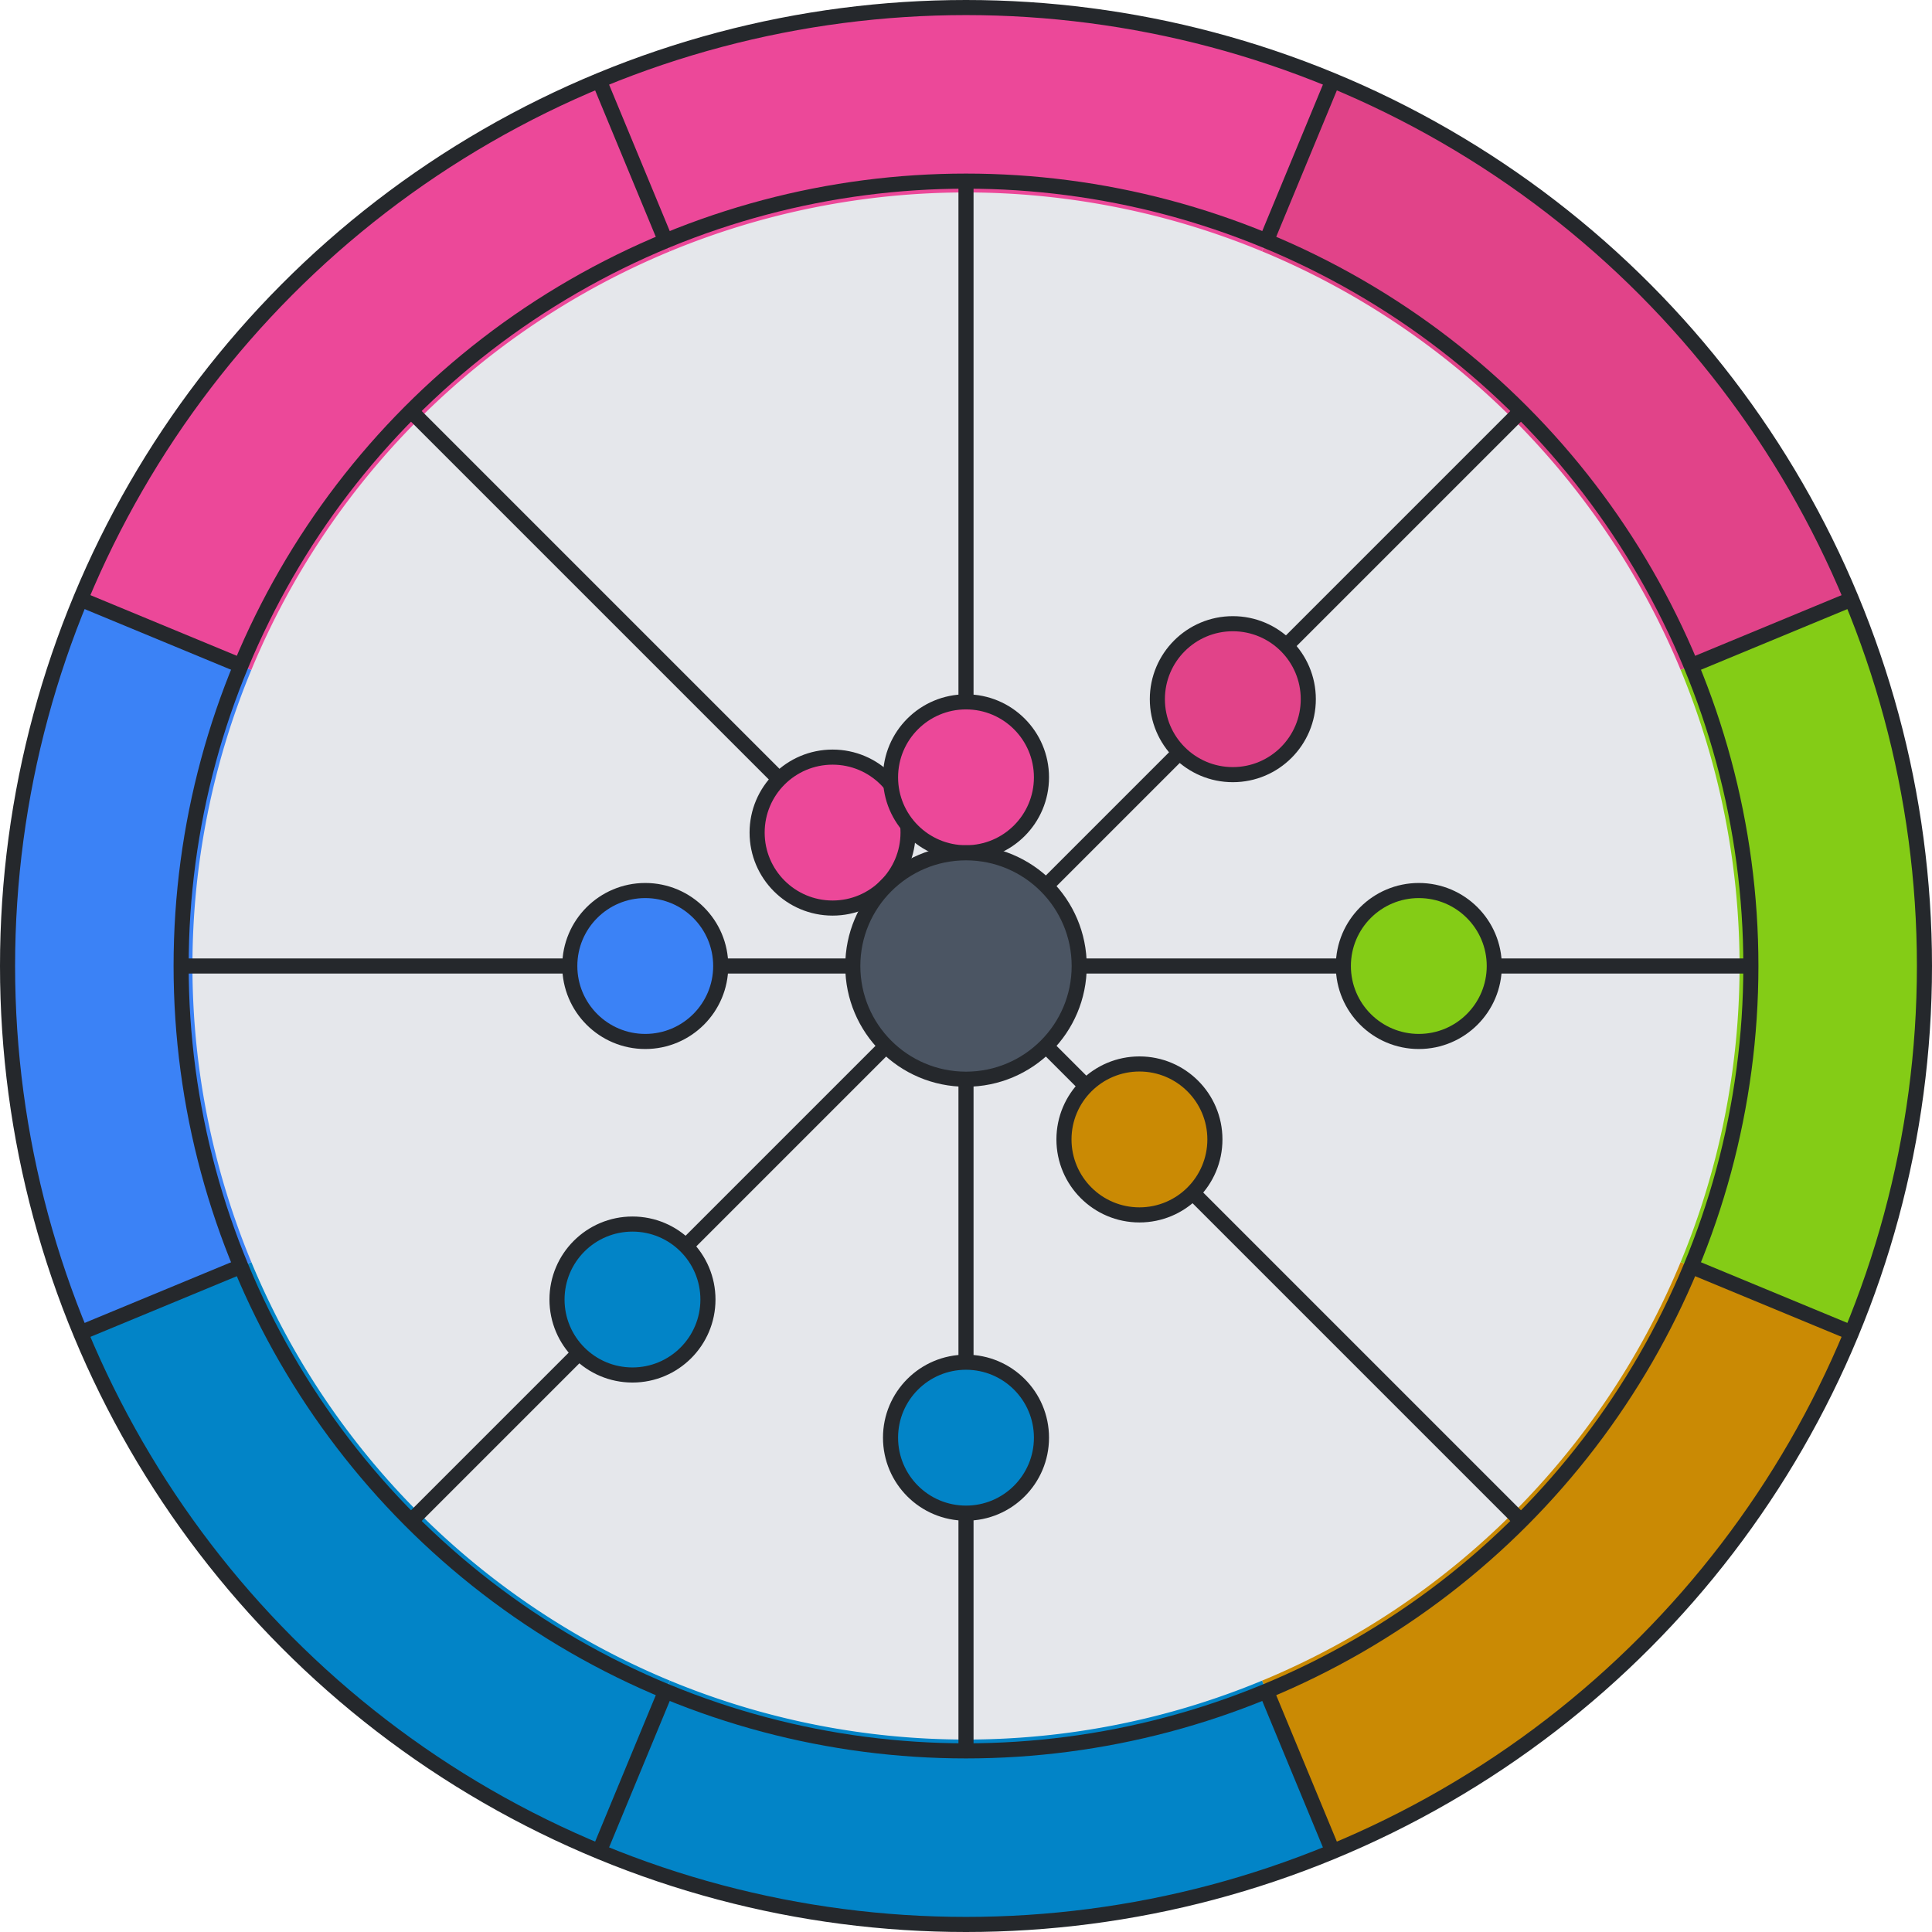 <svg viewBox="0 0 512 512" height="200" width="200" xmlns="http://www.w3.org/2000/svg" xmlns:xlink="http://www.w3.org/1999/xlink"><circle r="250" cx="256" cy="256" stroke-width="0" fill="#e5e7eb"></circle><path d="M 468.492 344.017 A 230 230 0 0 1 344.017 468.492" stroke-width="50" stroke="#CA8A04" fill="none"></path><path d="M 344.017 468.492 A 230 230 0 0 1 167.983 468.492" stroke-width="50" stroke="#0284C7" fill="none"></path><path d="M 167.983 468.492 A 230 230 0 0 1 43.508 344.017" stroke-width="50" stroke="#0284C7" fill="none"></path><path d="M 43.508 344.017 A 230 230 0 0 1 43.508 167.983" stroke-width="50" stroke="#3B82F6" fill="none"></path><path d="M 43.508 167.983 A 230 230 0 0 1 167.983 43.508" stroke-width="50" stroke="#EC4899" fill="none"></path><path d="M 167.983 43.508 A 230 230 0 0 1 344.017 43.508" stroke-width="50" stroke="#EC4899" fill="none"></path><path d="M 344.017 43.508 A 230 230 0 0 1 468.492 167.983" stroke-width="50" stroke="#E14389" fill="none"></path><path d="M 468.492 167.983 A 230 230 0 0 1 468.492 344.017" stroke-width="50" stroke="#84CC16" fill="none"></path><line x1="490.665" y1="353.202" x2="448.167" y2="335.598" stroke-width="4" stroke="#25282c"></line><line x1="353.202" y1="490.665" x2="335.598" y2="448.167" stroke-width="4" stroke="#25282c"></line><line x1="158.798" y1="490.665" x2="176.402" y2="448.167" stroke-width="4" stroke="#25282c"></line><line x1="21.335" y1="353.202" x2="63.833" y2="335.598" stroke-width="4" stroke="#25282c"></line><line x1="21.335" y1="158.798" x2="63.833" y2="176.402" stroke-width="4" stroke="#25282c"></line><line x1="158.798" y1="21.335" x2="176.402" y2="63.833" stroke-width="4" stroke="#25282c"></line><line x1="353.202" y1="21.335" x2="335.598" y2="63.833" stroke-width="4" stroke="#25282c"></line><line x1="490.665" y1="158.798" x2="448.167" y2="176.402" stroke-width="4" stroke="#25282c"></line><circle r="254" cx="256" cy="256" stroke-width="4" stroke="#25282c" fill="none"></circle><circle r="208" cx="256" cy="256" stroke-width="4" stroke="#25282c" fill="none"></circle><line x1="256" y1="256" x2="403.078" y2="403.078" stroke-width="4" stroke="#25282c"></line><line x1="256" y1="256" x2="256" y2="464" stroke-width="4" stroke="#25282c"></line><line x1="256" y1="256" x2="108.922" y2="403.078" stroke-width="4" stroke="#25282c"></line><line x1="256" y1="256" x2="48" y2="256" stroke-width="4" stroke="#25282c"></line><line x1="256" y1="256" x2="108.922" y2="108.922" stroke-width="4" stroke="#25282c"></line><line x1="256" y1="256" x2="256" y2="48" stroke-width="4" stroke="#25282c"></line><line x1="256" y1="256" x2="403.078" y2="108.922" stroke-width="4" stroke="#25282c"></line><line x1="256" y1="256" x2="464" y2="256" stroke-width="4" stroke="#25282c"></line><circle cx="301.962" cy="301.962" r="20" fill="#CA8A04" stroke-width="4" stroke="#25282c"></circle><circle cx="256" cy="381" r="20" fill="#0284C7" stroke-width="4" stroke="#25282c"></circle><circle cx="167.612" cy="344.388" r="20" fill="#0284C7" stroke-width="4" stroke="#25282c"></circle><circle cx="171" cy="256" r="20" fill="#3B82F6" stroke-width="4" stroke="#25282c"></circle><circle cx="220.645" cy="220.645" r="20" fill="#EC4899" stroke-width="4" stroke="#25282c"></circle><circle cx="256" cy="206" r="20" fill="#EC4899" stroke-width="4" stroke="#25282c"></circle><circle cx="326.711" cy="185.289" r="20" fill="#E14389" stroke-width="4" stroke="#25282c"></circle><circle cx="376" cy="256" r="20" fill="#84CC16" stroke-width="4" stroke="#25282c"></circle><circle r="30" cx="256" cy="256" stroke-width="4" stroke="#25282c" fill="#4b5563"></circle></svg>
